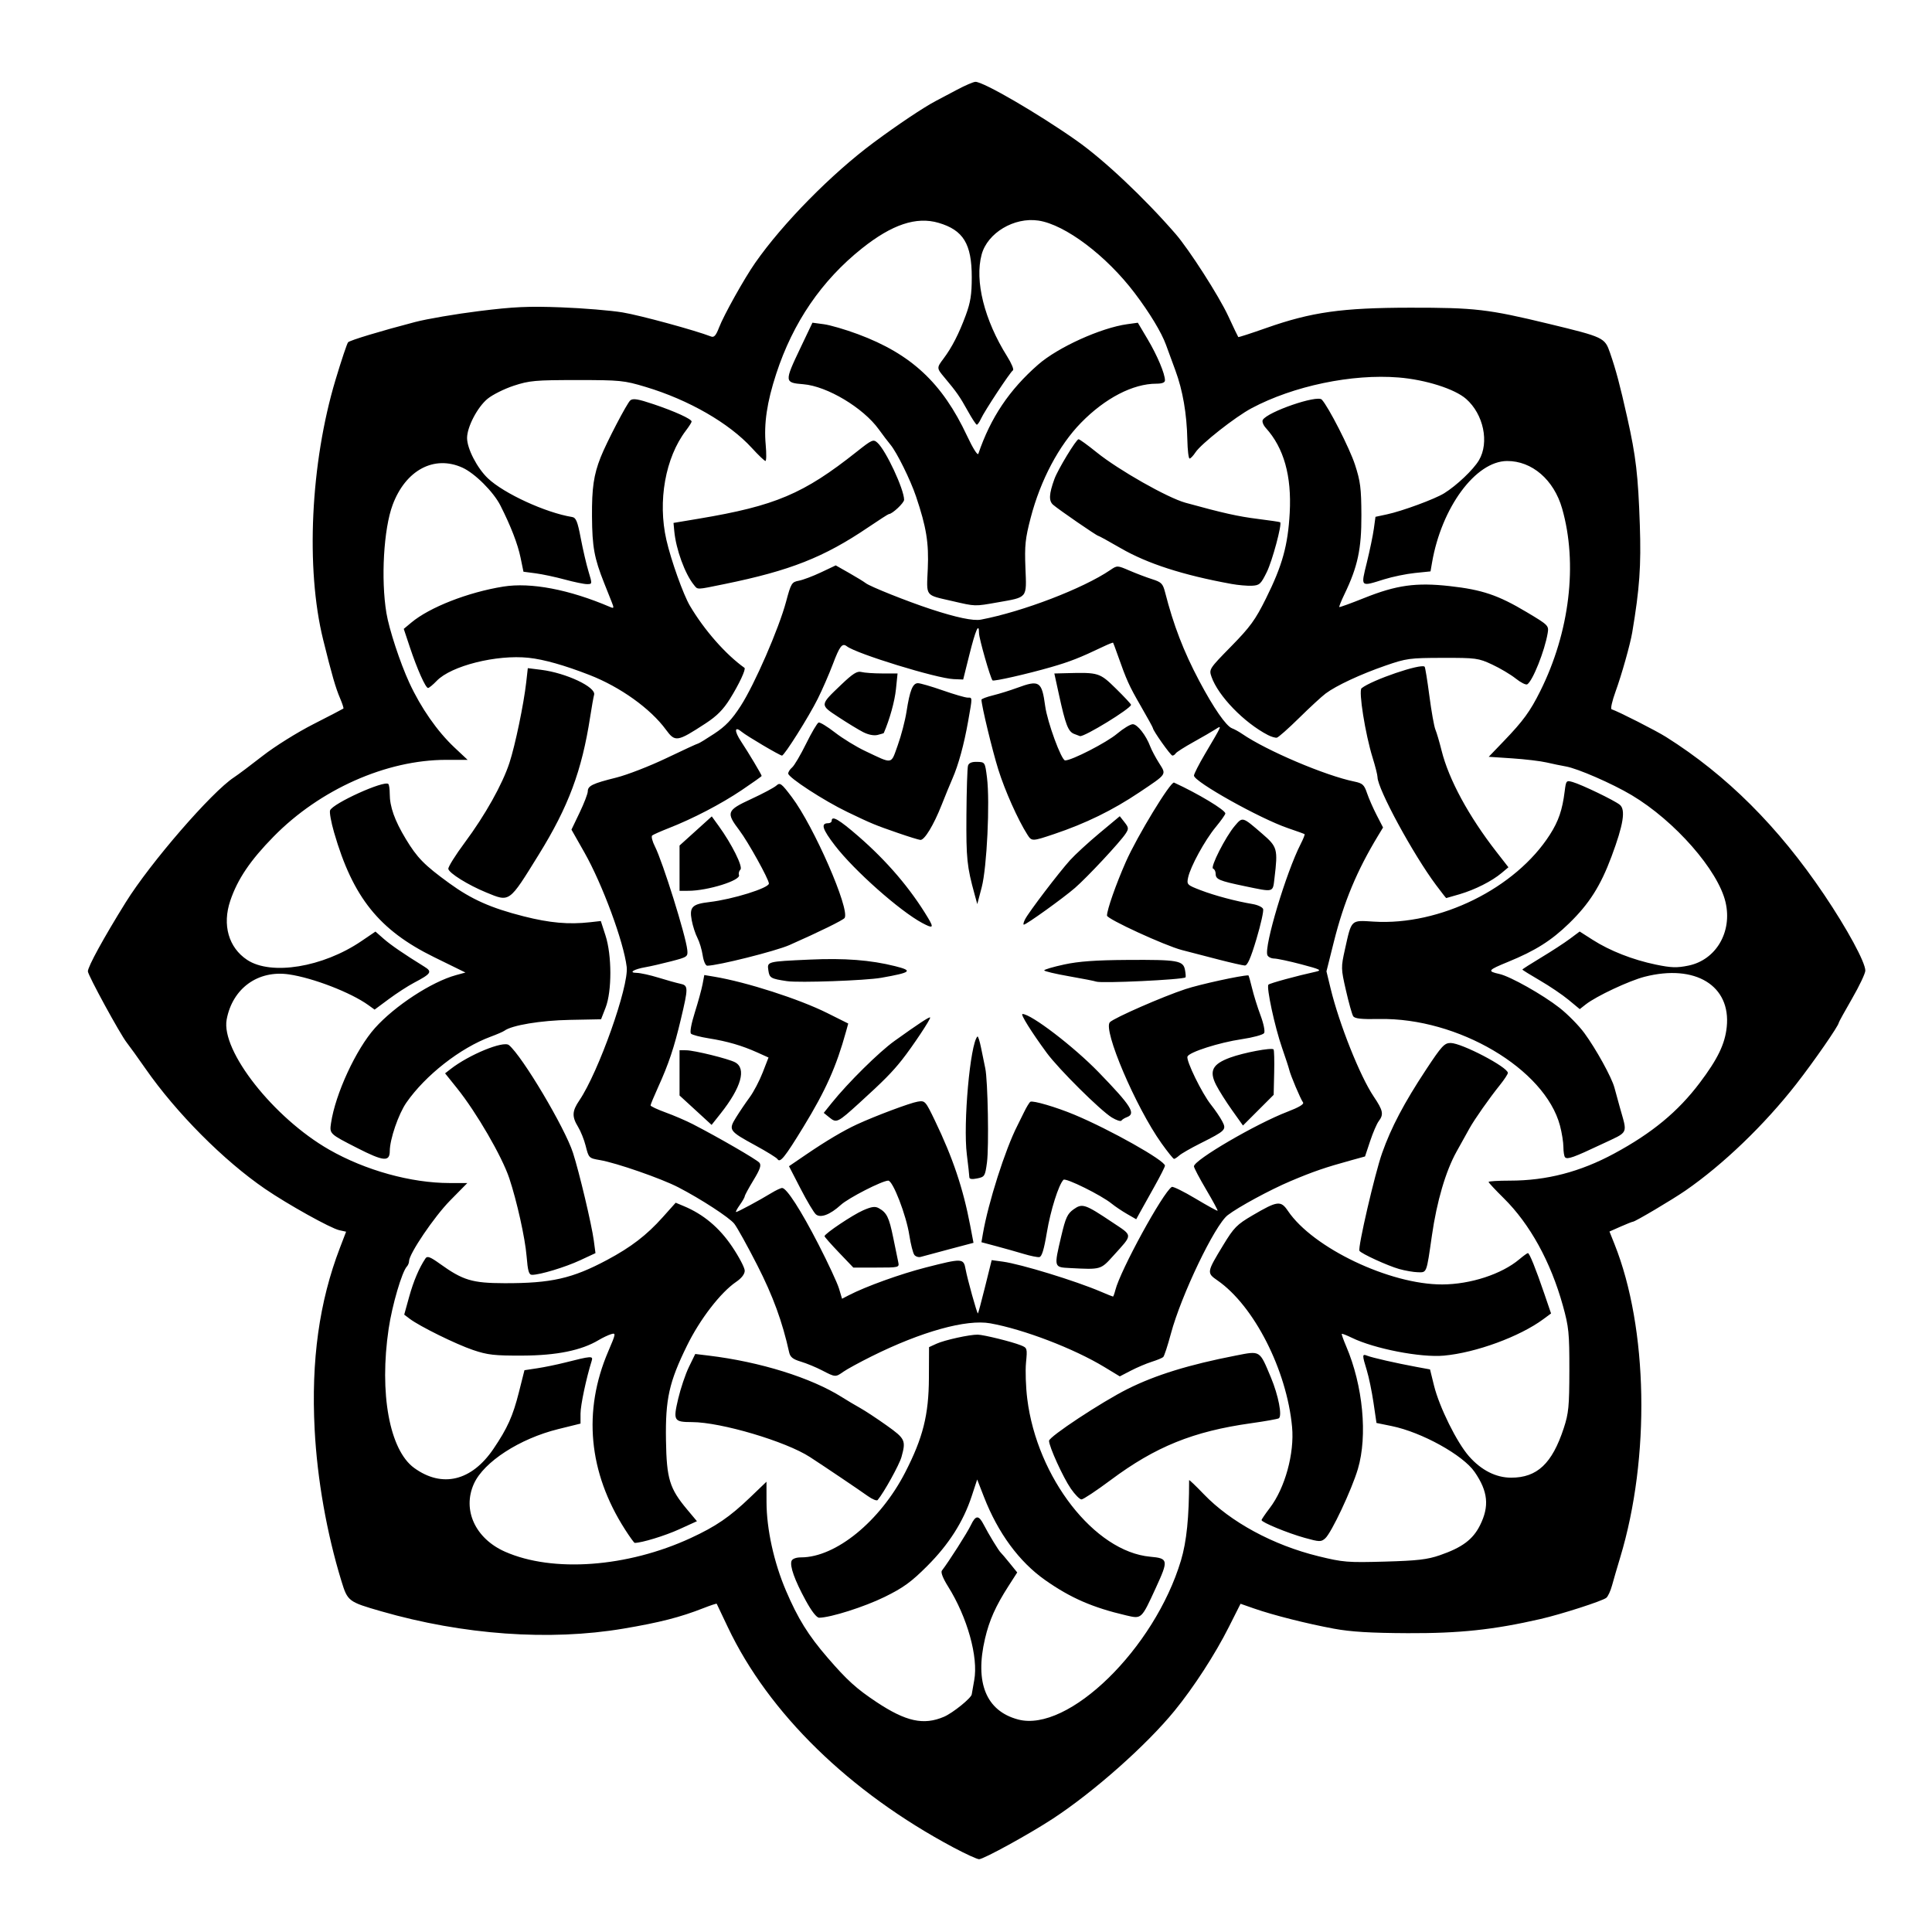 <?xml version="1.0" encoding="UTF-8" standalone="no"?>
<!-- Created with Inkscape (http://www.inkscape.org/) -->

<svg
   version="1.1"
   id="svg1"
   width="1066.667"
   height="1066.667"
   viewBox="0 0 1066.667 1066.667"
   sodipodi:docname="arab_flower_insert.svg"
   inkscape:version="1.4 (e7c3feb1, 2024-10-09)"
   xmlns:inkscape="http://www.inkscape.org/namespaces/inkscape"
   xmlns:sodipodi="http://sodipodi.sourceforge.net/DTD/sodipodi-0.dtd"
   xmlns="http://www.w3.org/2000/svg"
   xmlns:svg="http://www.w3.org/2000/svg">
  <defs
     id="defs1" />
  <sodipodi:namedview
     id="namedview1"
     pagecolor="#ffffff"
     bordercolor="#000000"
     borderopacity="0.25"
     inkscape:showpageshadow="2"
     inkscape:pageopacity="0.0"
     inkscape:pagecheckerboard="0"
     inkscape:deskcolor="#d1d1d1"
     inkscape:zoom="0.39959756"
     inkscape:cx="543.04636"
     inkscape:cy="508.01111"
     inkscape:window-width="1472"
     inkscape:window-height="853"
     inkscape:window-x="0"
     inkscape:window-y="37"
     inkscape:window-maximized="1"
     inkscape:current-layer="g1" />
  <g
     inkscape:groupmode="layer"
     inkscape:label="Image"
     id="g1">
    <path
       style="fill:#000000"
       d="M 526.513,1020.062 C 469.011,989.444 424.409,945.921 401.867,898.432 c -3.289,-6.928 -6.064,-12.772 -6.168,-12.987 -0.104,-0.215 -3.413,0.876 -7.354,2.424 -12.782,5.02 -24.122,7.923 -44.189,11.31 -40.723,6.873 -88.428,3.461 -133.642,-9.56 -18.209,-5.244 -18.588,-5.532 -22.026,-16.744 -8.081,-26.356 -13.356,-56.244 -14.773,-83.706 -1.968,-38.145 2.528,-70.443 13.956,-100.238 l 3.415,-8.904 -3.767,-0.827 c -4.757,-1.045 -28.469,-14.249 -41.006,-22.834 -22.865,-15.658 -48.964,-41.903 -66.002,-66.372 -4.145,-5.953 -8.804,-12.429 -10.353,-14.392 -3.63,-4.599 -21.443,-37.256 -21.443,-39.312 0,-2.614 8.763,-18.597 20.872,-38.069 13.589,-21.852 47.471,-60.97 59.794,-69.034 2.2,-1.44 9.356,-6.803 15.902,-11.918 6.648,-5.195 19.008,-12.917 28,-17.494 8.854,-4.507 16.283,-8.372 16.51,-8.589 0.226,-0.217 -0.577,-2.71 -1.785,-5.539 -2.53,-5.925 -4.542,-12.882 -9.389,-32.466 -9.739,-39.352 -6.981,-97.469 6.806,-143.414 3.264,-10.876 6.398,-20.238 6.964,-20.804 1.116,-1.116 17.842,-6.171 36.993,-11.181 6.6,-1.726 22.5,-4.442 35.333,-6.035 19.286,-2.393 27.15,-2.751 45.333,-2.063 12.1,0.458 27.331,1.714 33.848,2.791 9.667,1.598 40.071,9.877 48.947,13.329 1.594,0.62 2.684,-0.629 4.346,-4.982 2.59,-6.783 13.889,-27.008 19.916,-35.652 15.265,-21.891 42.248,-49.286 65.588,-66.589 13.286,-9.849 27.519,-19.361 34.241,-22.883 1.954,-1.024 7.222,-3.811 11.707,-6.195 4.485,-2.383 9.041,-4.333 10.126,-4.333 4.462,0 34.6,17.52 55.745,32.406 15.205,10.704 37.337,31.551 54.658,51.484 7.526,8.661 24.01,34.356 29.131,45.409 2.879,6.214 5.379,11.443 5.556,11.62 0.177,0.177 7.147,-2.083 15.49,-5.022 24.927,-8.78 41.764,-11.155 79.37,-11.195 35.844,-0.038 43.109,0.808 76.667,8.934 30.38,7.356 30.808,7.56 33.74,16.057 3.289,9.532 5.442,17.63 9.482,35.667 4.806,21.459 6.015,31.776 6.947,59.307 0.765,22.577 -0.124,35.136 -4.199,59.352 -1.111,6.605 -5.875,23.482 -9.214,32.648 -1.87,5.133 -2.853,9.517 -2.185,9.742 3.946,1.327 24.464,11.767 30.095,15.312 33.367,21.008 61.9,49.459 87.173,86.923 12.762,18.918 22.827,37.465 22.827,42.063 0,1.522 -3.3,8.483 -7.333,15.469 -4.033,6.986 -7.333,12.973 -7.333,13.306 0,1.589 -13.682,21.333 -23.457,33.851 -17.629,22.576 -40.372,44.439 -61.21,58.84 -7.135,4.931 -27.764,17.16 -28.948,17.16 -0.392,0 -3.473,1.221 -6.845,2.712 l -6.132,2.712 2.777,6.954 c 18.52,46.376 19.824,117.794 3.159,172.954 -1.662,5.5 -3.697,12.479 -4.522,15.508 -0.825,3.03 -2.248,6.099 -3.161,6.822 -2.264,1.79 -24.881,9.075 -36.327,11.7 -25.88,5.936 -44.749,7.947 -73.333,7.816 -20.519,-0.094 -31.384,-0.753 -40.667,-2.467 -14.911,-2.753 -33.654,-7.49 -44.137,-11.155 l -7.471,-2.612 -6.48,12.861 c -7.625,15.132 -19.301,33.146 -29.941,46.194 -15.518,19.029 -44.66,44.862 -67.303,59.66 -13.083,8.55 -38.204,22.345 -40.636,22.314 -1.117,-0.014 -7.431,-2.901 -14.031,-6.415 z m -5.332,-72.226 c 4.946,-2.12 15.332,-10.551 15.332,-12.446 0,-0.219 0.612,-3.71 1.361,-7.758 2.35,-12.713 -3.808,-34.763 -14.448,-51.732 -2.84,-4.53 -4.123,-7.834 -3.402,-8.767 3.849,-4.984 13.99,-20.89 15.983,-25.068 2.7,-5.663 4.34,-5.697 7.183,-0.149 2.561,4.997 8.279,14.383 9.293,15.254 0.427,0.367 2.655,2.989 4.952,5.826 l 4.176,5.16 -4.817,7.507 c -7.117,11.092 -10.575,18.836 -12.97,29.045 -5.718,24.372 0.634,39.914 18.235,44.622 27.687,7.405 75.355,-39.11 89.952,-87.775 3.129,-10.43 4.503,-23.963 4.503,-44.328 0,-0.392 3.629,3.067 8.065,7.685 14.83,15.44 38.29,28.15 63.268,34.277 13.69,3.358 16.131,3.557 36.667,2.984 18.049,-0.503 23.515,-1.136 30.435,-3.523 12.333,-4.255 18.26,-8.677 22.185,-16.555 5.235,-10.505 4.409,-18.67 -2.973,-29.397 -6.456,-9.382 -29.215,-21.975 -45.843,-25.367 l -8.357,-1.705 -1.653,-11.228 c -0.909,-6.175 -2.578,-14.228 -3.709,-17.895 -2.613,-8.47 -2.591,-9.158 0.248,-8.004 2.664,1.082 16.101,4.139 27.17,6.181 l 7.503,1.384 2.192,8.884 c 2.94,11.914 12.607,31.451 19.352,39.11 6.75,7.664 14.869,11.778 23.246,11.778 14.366,0 22.616,-7.765 29.042,-27.333 2.705,-8.236 3.068,-11.998 3.095,-32 0.028,-20.613 -0.297,-23.846 -3.584,-35.679 -6.714,-24.171 -18.191,-45.018 -32.628,-59.268 -4.614,-4.554 -8.389,-8.604 -8.389,-9 0,-0.396 5.29,-0.72 11.755,-0.72 20.26,0 38.78,-4.809 57.578,-14.95 20.921,-11.287 35.237,-23.116 47.26,-39.05 9.926,-13.155 13.912,-21.402 14.896,-30.815 2.386,-22.829 -17.32,-34.906 -45.297,-27.759 -8.536,2.181 -26.772,10.739 -32.524,15.263 l -3.329,2.618 -6.17,-5.111 c -3.393,-2.811 -10.52,-7.631 -15.836,-10.713 -5.317,-3.081 -9.667,-5.79 -9.667,-6.02 0,-0.23 4.65,-3.21 10.333,-6.624 5.683,-3.413 12.799,-8.045 15.813,-10.293 l 5.48,-4.087 7.187,4.595 c 9.499,6.074 22.184,11.049 34.859,13.67 8.538,1.766 11.635,1.862 17.988,0.558 15.237,-3.127 24.3,-18.557 20.52,-34.935 -4.077,-17.661 -28.015,-44.977 -51.874,-59.193 -10.693,-6.371 -29.784,-14.693 -36.305,-15.826 -2.567,-0.446 -7.367,-1.438 -10.667,-2.206 -3.3,-0.768 -11.832,-1.785 -18.961,-2.26 l -12.961,-0.864 8.327,-8.667 c 10.719,-11.156 14.515,-16.358 20.102,-27.548 16.285,-32.616 20.815,-70.441 12.083,-100.901 -4.545,-15.856 -16.662,-26.286 -30.425,-26.189 -17.334,0.122 -36.132,25.613 -41.388,56.123 l -0.83,4.819 -8.641,0.885 c -4.753,0.487 -12.391,2.061 -16.974,3.498 -13.278,4.163 -12.935,4.499 -9.535,-9.322 1.619,-6.583 3.353,-14.944 3.853,-18.58 l 0.909,-6.612 6.367,-1.365 c 8.377,-1.796 26.335,-8.411 31.511,-11.607 6.891,-4.254 16.184,-13.073 19.248,-18.266 5.8,-9.83 2.534,-25.409 -7.099,-33.867 -6.278,-5.512 -22.35,-10.612 -37.255,-11.821 -25.756,-2.09 -58.078,4.664 -81.181,16.963 -9.013,4.798 -27.88,19.651 -30.989,24.397 -1.223,1.867 -2.681,3.394 -3.24,3.394 -0.559,0 -1.116,-4.692 -1.239,-10.427 -0.306,-14.356 -2.522,-27.192 -6.601,-38.239 -1.895,-5.133 -4.235,-11.508 -5.2,-14.165 -2.479,-6.829 -9.009,-17.621 -17.245,-28.501 -15.664,-20.692 -38.419,-37.838 -53.148,-40.046 -13.402,-2.01 -28.129,6.777 -31.363,18.713 -3.945,14.558 1.461,36.163 14.084,56.284 2.398,3.823 3.836,7.275 3.194,7.672 -1.483,0.916 -15.735,22.513 -17.693,26.811 -0.81,1.778 -1.827,3.225 -2.259,3.217 -0.432,-0.009 -2.693,-3.459 -5.023,-7.667 -4.303,-7.77 -6.208,-10.502 -12.763,-18.305 -4.441,-5.286 -4.446,-5.39 -0.567,-10.553 4.582,-6.099 8.471,-13.677 12.225,-23.823 2.651,-7.164 3.341,-11.513 3.341,-21.043 0,-18.428 -4.649,-26.052 -18.333,-30.064 -12.268,-3.597 -25.678,0.877 -42.293,14.111 -22.256,17.726 -38.074,40.868 -47.347,69.268 -5.107,15.64 -6.859,27.454 -5.798,39.092 0.451,4.95 0.39,9 -0.136,9 -0.526,0 -3.913,-3.236 -7.528,-7.19 -12.558,-13.74 -34.837,-26.55 -58.566,-33.674 -12.003,-3.604 -13.994,-3.803 -38,-3.803 -22.945,0 -26.229,0.294 -34.834,3.114 -5.226,1.713 -11.753,4.97 -14.505,7.239 -5.59,4.608 -11.301,15.547 -11.301,21.647 0,5.844 5.556,16.606 11.481,22.236 8.836,8.397 31.943,19.019 46.48,21.367 2.197,0.355 3.025,2.377 4.81,11.746 1.186,6.225 3.109,14.467 4.274,18.317 2.11,6.976 2.108,7 -0.837,7 -1.625,0 -7.143,-1.141 -12.261,-2.536 -5.119,-1.395 -12.345,-2.936 -16.059,-3.424 l -6.752,-0.888 -1.615,-7.819 c -1.548,-7.495 -5.316,-17.245 -11.077,-28.665 -3.821,-7.574 -14.119,-17.856 -21.011,-20.98 -15.599,-7.069 -31.349,1.333 -38.523,20.549 -4.956,13.275 -6.547,40.964 -3.435,59.765 1.482,8.955 7.552,27.416 12.643,38.456 6.391,13.857 15.422,26.812 24.9,35.718 l 7.281,6.841 H 246.314 c -32.993,0 -69.591,16.261 -95.186,42.291 -12.938,13.158 -19.979,23.578 -24.002,35.519 -4.492,13.335 -0.916,25.848 9.324,32.625 13.244,8.765 41.82,4.082 63.044,-10.331 l 7.799,-5.296 4.467,3.922 c 3.993,3.506 11.198,8.449 22.573,15.487 4.474,2.768 3.769,3.844 -5.821,8.892 -3.3,1.737 -9.529,5.774 -13.841,8.972 l -7.841,5.814 -3.492,-2.512 c -9.635,-6.931 -30.484,-14.991 -43.799,-16.932 -17.091,-2.491 -31.163,7.692 -34.389,24.887 -3.239,17.267 25.925,54.329 56.541,71.851 20.015,11.456 45.238,18.45 66.57,18.459 l 9.748,0.004 -9.518,9.667 c -8.733,8.869 -22.644,29.413 -22.644,33.441 0,0.931 -0.537,2.262 -1.193,2.959 -2.737,2.906 -8.137,21.313 -10.068,34.315 -5.292,35.637 0.464,67.045 14.095,76.92 15.412,11.165 31.713,7.235 43.764,-10.551 7.719,-11.392 10.73,-18.095 14.056,-31.291 l 3.056,-12.126 7.144,-1.084 c 3.929,-0.596 10.745,-1.996 15.145,-3.111 14.718,-3.729 15.72,-3.795 14.835,-0.977 -3.008,9.569 -6.168,24.486 -6.168,29.121 v 5.521 l -12.333,3.05 c -21.267,5.259 -41.026,18.056 -46.506,30.119 -6.547,14.411 0.698,30.28 17.143,37.553 26.367,11.661 67.546,8.636 102.542,-7.532 13.923,-6.433 21.558,-11.657 32.821,-22.462 l 9,-8.634 0.021,11.219 c 0.028,14.91 4.064,33.305 10.731,48.911 6.599,15.446 12.318,24.661 22.949,36.974 10.763,12.467 15.874,17.109 26.945,24.473 16.32,10.855 26.128,13.006 37.355,8.193 z m -76.417,-64.333 c -6.028,-11.058 -8.827,-18.906 -7.747,-21.722 0.45,-1.172 2.532,-1.945 5.243,-1.945 19.177,0 43.591,-19.906 57.469,-46.857 9.839,-19.108 13.037,-31.82 13.125,-52.178 l 0.074,-17.036 4.126,-1.891 c 4.421,-2.027 18.401,-5.095 22.793,-5.003 3.302,0.069 18.699,3.87 23.699,5.851 3.615,1.432 3.681,1.65 2.919,9.623 -0.429,4.487 -0.119,13.464 0.687,19.948 5.424,43.596 37.194,84.392 67.887,87.176 10.016,0.908 10.179,1.804 3.11,17.173 -8.024,17.447 -7.79,17.229 -16.374,15.225 -18.578,-4.338 -30.755,-9.647 -44.783,-19.525 -14.324,-10.086 -25.99,-25.96 -33.766,-45.947 l -3.718,-9.556 -3.012,9.166 c -4.642,14.126 -12.626,26.659 -24.611,38.635 -8.799,8.792 -13.159,11.958 -23.424,17.008 -11.165,5.492 -29.893,11.445 -36.187,11.502 -1.417,0.013 -4.176,-3.532 -7.51,-9.646 z m -99.75,-39.169 c -20.124,-31.459 -23.299,-65.336 -9.203,-98.214 4.246,-9.905 4.319,-10.343 1.577,-9.515 -1.581,0.478 -4.675,1.946 -6.875,3.263 -9.537,5.707 -23.143,8.48 -42,8.56 -15.542,0.066 -19.275,-0.355 -27.333,-3.081 -9.44,-3.193 -29.482,-13.071 -35.005,-17.253 l -3.005,-2.275 2.714,-9.794 c 2.427,-8.759 5.545,-16.086 9.067,-21.313 0.952,-1.412 2.618,-0.778 7.87,2.995 12.776,9.178 17.847,10.706 35.692,10.754 25.774,0.069 37.431,-2.572 56.667,-12.839 13.211,-7.051 21.847,-13.678 30.642,-23.511 l 7.23,-8.084 4.527,1.891 c 10.802,4.513 19.56,11.858 26.602,22.308 3.85,5.714 6.996,11.714 6.991,13.333 -0.006,1.873 -1.731,4.118 -4.74,6.166 -8.605,5.861 -19.959,20.586 -27.116,35.168 -9.925,20.221 -11.988,29.5 -11.624,52.276 0.34,21.287 1.972,26.634 11.657,38.202 l 5.436,6.493 -9.817,4.474 c -7.813,3.56 -20.698,7.498 -24.536,7.498 -0.34,0 -2.777,-3.376 -5.417,-7.503 z m 375.294,4.717 c -9.315,-2.591 -23.795,-8.552 -23.795,-9.796 0,-0.401 2.049,-3.413 4.554,-6.694 8.385,-10.985 13.651,-30.135 12.296,-44.713 -2.919,-31.409 -20.995,-66.918 -41.188,-80.912 -6.019,-4.171 -5.974,-4.446 3.156,-19.479 5.908,-9.726 7.521,-11.365 16.205,-16.457 13.766,-8.072 15.591,-8.301 19.538,-2.451 13.788,20.437 56.282,40.687 85.193,40.599 15.59,-0.048 32.789,-5.663 42.582,-13.903 2.227,-1.874 4.347,-3.407 4.712,-3.407 0.864,0 4.342,8.604 9.027,22.331 l 3.754,10.997 -4.248,3.144 c -13.046,9.654 -37.271,18.541 -54.914,20.144 -12.814,1.165 -38.353,-3.791 -50.816,-9.86 -2.851,-1.388 -5.349,-2.361 -5.55,-2.162 -0.202,0.199 0.886,3.285 2.417,6.857 9.265,21.614 11.917,49.395 6.467,67.739 -3.42,11.51 -14.631,35.32 -18.043,38.318 -2.291,2.014 -3.131,1.992 -11.346,-0.294 z m -241.223,-23.096 c -4.797,-3.433 -23.932,-16.331 -31.905,-21.507 -13.322,-8.648 -49.066,-19.246 -65.087,-19.298 -10.099,-0.033 -10.516,-0.735 -7.659,-12.889 1.348,-5.733 4.017,-13.641 5.932,-17.572 l 3.481,-7.148 7.333,0.885 c 28.55,3.446 56.641,12.208 73.735,22.998 2.808,1.773 7.316,4.453 10.019,5.957 2.702,1.504 9.253,5.821 14.558,9.595 10.305,7.331 10.757,8.291 8.22,17.429 -1.192,4.294 -9.768,19.775 -13.181,23.794 -0.48,0.565 -2.93,-0.444 -5.445,-2.243 z m 112.107,-4.1 c -4.293,-6.24 -12.012,-23.191 -12.012,-26.379 0,-2.287 29.157,-21.521 43.427,-28.648 15.424,-7.703 33.805,-13.376 59.627,-18.404 13.785,-2.684 13.077,-3.124 19.445,12.08 4.144,9.894 6.349,21.319 4.353,22.552 -0.659,0.407 -7.554,1.632 -15.322,2.723 -31.918,4.481 -52.751,12.912 -77.486,31.359 -7.89,5.885 -15.149,10.699 -16.131,10.699 -0.982,0 -3.637,-2.692 -5.901,-5.982 z M 453.846,756.589 c -3.3,-1.717 -8.563,-3.888 -11.696,-4.825 -4.39,-1.312 -5.871,-2.493 -6.458,-5.149 -3.738,-16.912 -8.905,-31.04 -17.572,-48.039 -5.4,-10.593 -11.121,-20.915 -12.713,-22.938 -2.685,-3.413 -18.441,-13.671 -30.894,-20.114 -9.408,-4.868 -34.183,-13.481 -43.221,-15.026 -6.175,-1.056 -6.243,-1.123 -7.967,-7.972 -0.834,-3.312 -2.705,-7.972 -4.159,-10.356 -3.482,-5.71 -3.34,-8.704 0.693,-14.639 10.567,-15.55 27.42,-63.057 26.144,-73.695 -1.665,-13.879 -13.42,-45.678 -23.374,-63.23 l -7.125,-12.563 4.505,-9.399 c 2.477,-5.17 4.505,-10.445 4.505,-11.723 0,-3.071 2.635,-4.346 15.711,-7.6 6.017,-1.498 18.5,-6.344 27.74,-10.77 9.24,-4.426 17.1,-8.048 17.466,-8.048 0.366,0 4.36,-2.433 8.875,-5.406 6.271,-4.13 9.723,-7.747 14.622,-15.325 7.664,-11.852 21.078,-42.679 25.083,-57.643 2.711,-10.129 3.106,-10.776 7.021,-11.513 2.282,-0.429 7.801,-2.509 12.265,-4.621 l 8.116,-3.841 7.353,4.174 c 4.044,2.296 8.192,4.834 9.217,5.64 2.37,1.864 22.817,10.03 35.865,14.324 14.096,4.639 23.504,6.611 27.714,5.81 23.102,-4.397 56.427,-17.173 71.438,-27.387 3.804,-2.589 3.844,-2.587 10.667,0.348 3.767,1.62 9.401,3.754 12.522,4.742 5.024,1.59 5.833,2.42 7.07,7.247 4.648,18.143 10.212,32.59 18.794,48.796 7.955,15.022 14.93,25.096 18.19,26.27 1.25,0.45 3.773,1.846 5.607,3.102 13.53,9.267 45.935,23.034 61.878,26.288 4.54,0.927 5.442,1.746 7.002,6.363 0.985,2.914 3.381,8.381 5.325,12.148 l 3.534,6.849 -2.718,4.485 c -11.733,19.362 -18.933,36.626 -24.432,58.584 l -4.097,16.356 2.287,9.439 c 4.762,19.651 16.254,48.47 23.787,59.657 5.218,7.749 5.644,9.845 2.769,13.643 -1.053,1.391 -3.181,6.338 -4.731,10.994 l -2.817,8.466 -7.56,2.081 c -14.5,3.991 -20.979,6.217 -33.56,11.531 -11.219,4.738 -28.966,14.357 -34.712,18.814 -7.136,5.535 -25.681,44.231 -31.351,65.419 -1.761,6.581 -3.668,12.389 -4.236,12.905 -0.569,0.517 -3.434,1.697 -6.367,2.623 -2.933,0.926 -8.095,3.115 -11.47,4.865 l -6.136,3.181 -8.53,-5.171 c -16.861,-10.22 -44.458,-20.79 -62.977,-24.122 -13.177,-2.37 -38.063,4.555 -65.553,18.241 -6.6,3.286 -13.593,7.1 -15.539,8.476 -4.368,3.087 -4.439,3.083 -11.794,-0.745 z m 90.014,-46.144 3.653,-14.723 6.167,0.838 c 9.946,1.351 40.24,10.64 54.162,16.607 3.424,1.468 6.411,2.669 6.638,2.669 0.226,0 0.811,-1.591 1.299,-3.535 2.74,-10.919 26.287,-53.971 31.169,-56.988 0.629,-0.389 6.488,2.486 13.021,6.389 6.533,3.903 12.058,6.949 12.279,6.77 0.22,-0.179 -2.63,-5.457 -6.333,-11.727 -3.704,-6.27 -6.734,-12.031 -6.734,-12.801 0,-3.48 34.315,-23.512 51.658,-30.156 6.389,-2.448 9.287,-4.194 8.561,-5.159 -1.338,-1.779 -6.912,-14.956 -7.597,-17.959 -0.272,-1.192 -2.062,-6.667 -3.977,-12.167 -4.03,-11.574 -8.769,-33.592 -7.506,-34.876 0.772,-0.785 15.732,-4.873 26.195,-7.158 3.484,-0.761 2.453,-1.282 -8,-4.041 -6.6,-1.742 -13.369,-3.188 -15.042,-3.213 -1.673,-0.025 -3.364,-0.884 -3.757,-1.909 -1.855,-4.835 10.349,-45.549 18.362,-61.254 1.443,-2.828 2.431,-5.302 2.197,-5.499 -0.234,-0.196 -4.326,-1.678 -9.093,-3.293 -15.362,-5.204 -51.964,-25.658 -51.988,-29.053 -0.006,-0.896 2.746,-6.292 6.115,-11.992 9.684,-16.38 9.518,-15.988 5.738,-13.551 -1.759,1.134 -7.243,4.311 -12.187,7.058 -4.943,2.748 -9.329,5.547 -9.745,6.221 -0.416,0.674 -1.237,1.225 -1.823,1.225 -0.969,0 -10.777,-13.84 -10.777,-15.208 0,-0.32 -3.048,-5.859 -6.773,-12.309 -6.41,-11.1 -7.742,-14.055 -12.831,-28.483 -1.164,-3.3 -2.225,-6.146 -2.358,-6.324 -0.133,-0.178 -2.596,0.801 -5.474,2.175 -12.824,6.127 -18.274,8.269 -28.732,11.287 -13.19,3.807 -31.809,8.031 -32.376,7.345 -1.267,-1.533 -7.456,-23.216 -7.456,-26.121 0,-6.099 -1.862,-1.898 -5.347,12.061 l -3.389,13.577 -5.299,-0.22 c -9.342,-0.388 -53.542,-13.972 -58.907,-18.104 -2.582,-1.989 -3.943,-0.247 -7.811,9.999 -2.005,5.312 -5.737,13.858 -8.292,18.991 -4.888,9.821 -18.434,31.333 -19.73,31.333 -1.146,0 -19.553,-10.864 -22.233,-13.122 -4.021,-3.388 -4.214,-0.515 -0.358,5.312 4.151,6.272 11.366,18.359 11.366,19.04 0,0.245 -4.95,3.769 -11,7.83 -11.546,7.751 -26.873,15.733 -40.333,21.006 -4.4,1.724 -8.499,3.543 -9.108,4.042 -0.609,0.5 0.074,3.23 1.518,6.067 4.276,8.401 17.05,49.227 17.855,57.068 0.39,3.797 0.132,3.98 -8.932,6.333 -5.133,1.333 -11.433,2.782 -14,3.219 -6.603,1.126 -9.759,3.112 -5.028,3.164 2.001,0.022 7.401,1.205 12,2.629 4.599,1.424 10.011,2.935 12.028,3.359 4.556,0.957 4.576,1.985 0.393,19.601 -3.749,15.788 -6.716,24.647 -12.585,37.576 -2.278,5.018 -4.142,9.521 -4.142,10.007 0,0.485 3.75,2.244 8.333,3.908 4.583,1.664 11.333,4.57 15,6.458 14.03,7.224 35.319,19.546 36.752,21.273 1.152,1.388 0.391,3.626 -3.294,9.692 -2.635,4.338 -4.791,8.316 -4.791,8.841 0,0.524 -1.241,2.696 -2.757,4.826 -1.517,2.13 -2.43,3.873 -2.03,3.873 0.877,0 12.968,-6.508 19.454,-10.472 2.567,-1.568 5.267,-2.831 6,-2.805 2.499,0.088 10.338,12.269 20.028,31.122 5.321,10.352 10.427,21.342 11.348,24.423 l 1.674,5.602 3.772,-1.951 c 9.383,-4.852 28.473,-11.73 42.511,-15.316 20.256,-5.174 20.817,-5.147 21.945,1.063 0.971,5.339 6.258,24.333 6.774,24.333 0.17,0 1.952,-6.626 3.961,-14.723 z m 46.986,-10.343 c -9.094,-0.474 -9.016,-0.189 -4.892,-17.754 2.356,-10.034 3.378,-12.247 6.772,-14.664 4.825,-3.436 6.279,-2.95 21.358,7.13 11.568,7.733 11.522,6.361 0.622,18.445 -7.035,7.799 -6.806,7.734 -23.86,6.844 z m -127.685,-8.6 c -4.382,-4.583 -7.953,-8.633 -7.936,-9 0.067,-1.391 15.546,-11.761 21.32,-14.282 4.683,-2.045 6.615,-2.308 8.636,-1.176 4.41,2.47 5.667,5.02 7.935,16.099 1.204,5.881 2.472,12.043 2.819,13.693 0.618,2.945 0.398,3 -12.088,3 h -12.718 z m 41.68,1.363 c -0.76,-0.933 -2.022,-5.859 -2.805,-10.945 -1.693,-10.995 -9.067,-30.085 -11.622,-30.085 -3.304,0 -21.978,9.554 -26.187,13.398 -5.895,5.384 -11.157,7.391 -13.746,5.243 -1.116,-0.926 -4.92,-7.29 -8.453,-14.143 l -6.424,-12.459 9.454,-6.446 c 11.066,-7.545 20.664,-13.235 28.121,-16.672 10.179,-4.691 29.324,-11.862 33.467,-12.534 4.073,-0.661 4.282,-0.432 9.53,10.469 9.924,20.615 15.567,37.405 19.491,58.001 l 1.805,9.473 -13.48,3.567 c -7.414,1.962 -14.445,3.851 -15.625,4.199 -1.18,0.347 -2.767,-0.132 -3.527,-1.065 z m 60.338,-0.576 c -3.667,-1.102 -10.414,-3.005 -14.994,-4.229 l -8.327,-2.225 0.8,-4.667 c 2.934,-17.107 12.36,-46.663 19.029,-59.669 0.657,-1.282 2.312,-4.63 3.676,-7.441 1.365,-2.811 2.939,-5.401 3.499,-5.756 1.345,-0.853 14.303,2.95 24.316,7.136 19.734,8.251 50,25.287 50,28.143 0,0.623 -2.667,5.885 -5.926,11.694 -3.259,5.809 -6.83,12.208 -7.934,14.221 l -2.008,3.66 -5.066,-2.915 c -2.786,-1.603 -6.628,-4.188 -8.538,-5.744 -5.678,-4.626 -25.367,-14.358 -26.564,-13.131 -2.682,2.752 -7.131,16.874 -9.176,29.127 -1.587,9.511 -2.782,13.393 -4.173,13.562 -1.072,0.131 -4.949,-0.664 -8.616,-1.767 z m -30,-42.324 c 0,-0.843 -0.623,-6.498 -1.383,-12.566 -2.127,-16.962 1.833,-61.125 5.841,-65.132 0.354,-0.354 1.281,2.555 2.062,6.463 0.78,3.908 1.805,8.906 2.276,11.106 1.415,6.608 2.079,43.419 0.936,51.945 -1.018,7.593 -1.257,7.985 -5.398,8.832 -2.89,0.591 -4.333,0.376 -4.333,-0.647 z m -105.935,-10.025 c -0.461,-0.747 -5.854,-4.091 -11.984,-7.433 -14.884,-8.113 -15.212,-8.587 -10.835,-15.647 1.941,-3.131 5.301,-8.092 7.465,-11.026 2.165,-2.933 5.393,-9.076 7.174,-13.651 l 3.238,-8.318 -6.228,-2.806 c -8.431,-3.799 -16.557,-6.162 -26.791,-7.789 -4.71,-0.749 -9.108,-1.907 -9.775,-2.574 -0.727,-0.727 0.118,-5.423 2.113,-11.736 1.828,-5.788 3.751,-12.8 4.273,-15.581 l 0.949,-5.057 5.502,0.919 c 17.844,2.982 46.849,12.315 62.404,20.08 l 11.569,5.775 -1.229,4.449 c -5.335,19.322 -11.206,32.47 -23.443,52.502 -10.372,16.979 -12.971,20.208 -14.402,17.892 z m 212.022,-8.72 c -14.223,-19.932 -32.518,-62.889 -28.482,-66.874 2.471,-2.44 29.14,-14.11 41.728,-18.26 7.971,-2.628 30.655,-7.585 34.708,-7.585 0.197,0 1.109,3.15 2.025,7 0.916,3.85 3.03,10.64 4.696,15.089 1.713,4.572 2.575,8.826 1.982,9.785 -0.576,0.933 -6.153,2.45 -12.393,3.371 -12.449,1.839 -28.991,7.133 -29.93,9.579 -0.849,2.212 7.995,20.326 12.976,26.578 2.307,2.896 5.107,7.022 6.222,9.169 2.434,4.687 2.013,5.108 -12.286,12.301 -5.133,2.582 -10.281,5.542 -11.438,6.579 -1.158,1.036 -2.455,1.884 -2.883,1.884 -0.428,0 -3.544,-3.876 -6.925,-8.614 z M 384.028,612.943 375.179,604.824 V 592.33 579.836 l 3.667,0.021 c 4.425,0.025 23.317,4.675 27.001,6.647 6.372,3.41 3.405,13.909 -7.991,28.279 l -4.98,6.279 z m 296.205,0.012 c -3.309,-4.649 -7.277,-10.932 -8.816,-13.964 -3.941,-7.758 -2.013,-11.507 7.763,-15.093 7.413,-2.72 22.808,-5.627 23.957,-4.524 0.343,0.329 0.497,6.108 0.343,12.842 l -0.281,12.243 -8.474,8.474 -8.474,8.474 z m -222.257,4.051 -3.183,-2.578 4.421,-5.502 c 8.988,-11.184 26.099,-28.095 34.572,-34.168 13.213,-9.47 19.288,-13.474 19.747,-13.014 0.567,0.567 -9.725,16.058 -15.564,23.424 -5.403,6.816 -10.152,11.621 -23.457,23.727 -12.05,10.965 -12.649,11.259 -16.537,8.11 z m 155.903,-0.012 c -6.326,-3.847 -29.383,-26.731 -35.973,-35.703 -8.508,-11.583 -14.664,-21.456 -13.38,-21.456 4.794,0 28.359,18.034 42.092,32.212 17.992,18.575 20.678,22.845 15.561,24.733 -1.283,0.473 -2.657,1.335 -3.052,1.915 -0.395,0.58 -2.757,-0.186 -5.249,-1.701 z M 434.513,541.701 c -8.911,-1.328 -9.683,-1.766 -10.28,-5.836 -0.741,-5.046 -0.993,-4.98 22.947,-6.072 19.111,-0.872 33.471,0.236 47,3.627 10.122,2.536 9,3.477 -7.667,6.429 -8.599,1.523 -45.411,2.834 -52,1.852 z m 170.667,0.24 c -0.733,-0.306 -7.483,-1.63 -15,-2.943 -7.517,-1.313 -13.667,-2.775 -13.667,-3.249 0,-0.473 4.95,-1.932 11,-3.24 8.054,-1.742 17.428,-2.419 35,-2.526 27.785,-0.17 30.732,0.341 31.724,5.505 0.389,2.025 0.513,3.878 0.276,4.119 -1.264,1.283 -46.697,3.433 -49.333,2.334 z M 387.96,527.467 c -0.47,-3.136 -1.783,-7.486 -2.917,-9.667 -1.134,-2.18 -2.545,-6.544 -3.136,-9.696 -1.377,-7.347 0.181,-8.95 9.801,-10.08 12.861,-1.512 32.804,-7.728 32.804,-10.225 0,-2.311 -11.469,-22.984 -16.27,-29.328 -7.506,-9.918 -7.075,-11.062 6.542,-17.353 6.383,-2.949 12.611,-6.272 13.84,-7.384 2.04,-1.846 2.787,-1.29 8.563,6.373 12.149,16.118 32.131,61.855 29.138,66.697 -0.723,1.17 -13.984,7.684 -30.48,14.972 -7.542,3.332 -39.654,11.393 -45.384,11.393 -0.916,0 -2.025,-2.529 -2.501,-5.702 z m 285.219,2.412 c -6.6,-1.692 -15.9,-4.103 -20.667,-5.358 -9.549,-2.514 -41.333,-17.139 -41.333,-19.019 0,-3.204 4.879,-17.121 10.401,-29.667 6.161,-13.999 24.781,-44.603 26.623,-43.759 13.232,6.065 28.31,15.14 28.31,17.038 0,0.604 -2.396,3.997 -5.326,7.542 -5.999,7.26 -13.957,21.812 -15.227,27.846 -0.812,3.857 -0.568,4.106 6.855,6.96 7.778,2.991 19.468,6.107 28.768,7.669 2.789,0.468 5.392,1.691 5.786,2.718 0.394,1.027 -1.264,8.494 -3.684,16.593 -3.182,10.649 -4.969,14.697 -6.453,14.62 -1.129,-0.059 -7.452,-1.491 -14.052,-3.183 z M 509.179,509.592 c -12.386,-6.619 -37.571,-28.96 -48.147,-42.711 -7.052,-9.169 -8.031,-12.379 -3.775,-12.379 1.057,0 1.921,-0.6 1.921,-1.333 0,-3.089 4.019,-0.764 14.682,8.492 15.929,13.828 28.809,28.925 38.541,45.174 3.291,5.495 2.757,5.951 -3.223,2.756 z m 56.797,-2.089 c 2.107,-4.06 18.551,-25.665 24.813,-32.601 2.781,-3.08 10.095,-9.8 16.252,-14.931 l 11.195,-9.33 2.599,3.304 c 2.349,2.987 2.409,3.594 0.622,6.322 -3.062,4.673 -21.203,24.113 -27.954,29.956 -6.61,5.721 -26.885,20.281 -28.241,20.281 -0.464,0 -0.143,-1.35 0.713,-3 z m -27.879,-13.667 c -4.243,-15.441 -4.691,-19.777 -4.528,-43.783 0.094,-13.814 0.487,-26.114 0.874,-27.333 0.479,-1.509 2.092,-2.177 5.053,-2.091 4.327,0.125 4.355,0.169 5.424,8.667 1.692,13.443 -0.046,49.68 -2.903,60.541 l -2.455,9.333 z m -162.918,-14.506 v -12.506 l 8.898,-8.041 8.898,-8.041 3.847,5.311 c 7.216,9.961 13.475,22.533 11.968,24.04 -0.771,0.771 -1.126,2.123 -0.789,3.003 1.131,2.948 -17.152,8.68 -27.822,8.722 l -5,0.02 z m 312,9.917 c -14.056,-2.923 -16,-3.746 -16,-6.775 0,-1.327 -0.639,-2.626 -1.42,-2.886 -1.782,-0.594 6.867,-17.634 12.01,-23.659 4.317,-5.058 4.102,-5.12 15.077,4.357 8.429,7.278 8.742,8.408 6.803,24.553 -0.967,8.048 -0.097,7.815 -16.469,4.411 z m -191.333,-29.325 c -12.931,-4.475 -14.489,-5.121 -28.02,-11.62 -12.85,-6.172 -32.647,-19.05 -32.647,-21.237 0,-0.863 0.966,-2.371 2.146,-3.35 1.18,-0.979 4.647,-6.859 7.705,-13.065 3.057,-6.206 6.173,-11.489 6.924,-11.739 0.751,-0.25 4.826,2.232 9.055,5.515 4.229,3.284 11.697,7.865 16.596,10.181 15.668,7.406 14.151,7.675 18.06,-3.194 1.895,-5.268 4.07,-13.613 4.833,-18.544 1.816,-11.728 3.417,-15.704 6.315,-15.682 1.301,0.01 7.466,1.802 13.7,3.982 6.233,2.18 12.383,3.972 13.667,3.982 2.783,0.021 2.765,-0.7 0.327,13.082 -2.273,12.852 -5.337,24.054 -8.645,31.602 -1.285,2.933 -3.98,9.498 -5.988,14.589 -4.378,11.098 -9.447,19.452 -11.712,19.3 -0.907,-0.061 -6.45,-1.772 -12.317,-3.803 z m 71.395,0.914 c -5.232,-8.205 -12.444,-24.357 -16.091,-36.035 -3.319,-10.628 -9.197,-34.989 -9.284,-38.473 -0.011,-0.463 2.829,-1.543 6.312,-2.401 3.483,-0.857 9.506,-2.729 13.383,-4.158 12.294,-4.533 13.627,-3.667 15.492,10.067 1.205,8.878 8.96,30 11.014,30 3.708,0 22.89,-9.858 28.683,-14.741 3.432,-2.892 7.332,-5.255 8.667,-5.25 2.535,0.01 7.307,6.086 9.626,12.259 0.744,1.981 2.933,6.105 4.865,9.165 4.133,6.548 4.635,5.799 -10.847,16.183 -14.796,9.924 -29.569,17.152 -47.117,23.054 -12.07,4.06 -12.323,4.065 -14.705,0.33 z m -90.729,-56.647 c -2.567,-1.322 -8.682,-5.047 -13.589,-8.277 -10.391,-6.84 -10.419,-6.514 1.514,-17.895 6.43,-6.133 8.806,-7.63 11.126,-7.008 1.622,0.435 6.783,0.799 11.467,0.809 l 8.517,0.018 -0.885,8.637 c -0.686,6.693 -3.44,16.625 -6.725,24.254 -0.053,0.124 -1.596,0.594 -3.427,1.045 -2.044,0.503 -5.134,-0.109 -7.997,-1.584 z m 116.467,0.989 c -3.252,-1.312 -4.709,-5.106 -8.325,-21.675 l -2.546,-11.667 6.868,-0.179 c 17.602,-0.459 18.18,-0.277 27.201,8.584 4.583,4.501 8.31,8.502 8.281,8.89 -0.154,2.088 -25.775,17.791 -28.207,17.287 -0.224,-0.046 -1.698,-0.605 -3.274,-1.241 z M 290.729,693.503 c -0.814,-9.952 -5.359,-30.408 -9.546,-42.967 -4.019,-12.054 -18.119,-36.35 -28.871,-49.747 l -6.575,-8.193 3.055,-2.378 c 10.233,-7.968 29.156,-15.731 32.196,-13.208 7.429,6.166 30.893,45.635 35.371,59.501 3.445,10.666 10.312,39.59 11.475,48.336 l 0.932,7.011 -8.46,3.938 c -8.232,3.832 -22.126,8.041 -26.542,8.041 -1.769,0 -2.351,-1.984 -3.034,-10.333 z m 481.784,7.131 c -6.342,-1.785 -20.989,-8.495 -21.954,-10.057 -1.001,-1.62 8.494,-42.593 12.503,-53.952 4.973,-14.09 12.131,-27.683 24.255,-46.058 8.65,-13.111 10.143,-14.731 13.572,-14.731 6.08,0 31.591,13.338 31.615,16.529 0,0.658 -1.966,3.658 -4.379,6.667 -5.941,7.406 -13.996,18.878 -16.827,23.963 -1.278,2.296 -4.49,8.074 -7.139,12.841 -5.983,10.768 -10.879,27.436 -13.587,46.252 -3.049,21.188 -2.76,20.429 -7.751,20.325 -2.369,-0.05 -7.008,-0.85 -10.308,-1.779 z M 197.199,633.809 c -15.291,-7.802 -15.303,-7.814 -14.439,-13.722 2.349,-16.046 13.799,-40.828 24.259,-52.508 10.989,-12.27 31.286,-25.523 44.727,-29.205 l 5.234,-1.434 -17.325,-8.502 c -30.328,-14.883 -44.835,-32.973 -55.206,-68.843 -1.629,-5.632 -2.626,-11.112 -2.217,-12.178 1.482,-3.862 29.983,-16.767 32.179,-14.571 0.422,0.422 0.767,2.848 0.767,5.391 0,7.142 2.695,14.732 8.851,24.932 6.304,10.445 10.216,14.429 24.001,24.448 12.317,8.952 23.029,13.718 41.148,18.307 14.397,3.647 24.807,4.57 36.601,3.245 l 5.935,-0.667 2.591,8 c 3.54,10.928 3.567,30.773 0.055,39.79 l -2.515,6.457 -17.333,0.335 c -15.982,0.309 -31.906,2.952 -36,5.975 -0.733,0.541 -4.147,2.024 -7.586,3.294 -16.762,6.19 -36.057,21.279 -46.56,36.411 -4.376,6.305 -9.144,20.208 -9.17,26.739 -0.024,6.065 -3.417,5.746 -17.998,-1.694 z m 666.884,5.153 c -0.497,-0.497 -0.911,-3.054 -0.919,-5.681 -0.01,-2.628 -0.86,-7.95 -1.892,-11.826 -8.34,-31.33 -56.336,-59.657 -99.717,-58.851 -10.108,0.188 -13.613,-0.198 -14.482,-1.593 -0.63,-1.013 -2.419,-7.415 -3.975,-14.228 -2.751,-12.046 -2.766,-12.669 -0.556,-22.601 3.726,-16.748 3.102,-16.146 15.913,-15.346 36.493,2.277 78.27,-18.351 97.246,-48.015 4.775,-7.465 6.867,-13.586 8.16,-23.871 0.758,-6.03 0.893,-6.19 4.416,-5.179 5.009,1.436 23.031,10.123 26.001,12.533 3.343,2.712 2.041,10.908 -4.537,28.546 -6.077,16.294 -12.333,26.148 -23.474,36.975 -9.77,9.494 -18.593,15.062 -33.599,21.205 -11.321,4.634 -11.716,5.184 -4.822,6.719 5.999,1.336 23.892,11.413 33.17,18.68 4.508,3.531 10.672,9.792 13.697,13.914 6.481,8.83 15.115,24.493 16.624,30.161 0.586,2.2 1.902,7 2.925,10.667 4.315,15.471 5.363,13.323 -10.043,20.599 -15.384,7.266 -18.833,8.498 -20.137,7.193 z M 268.353,492.69 c -9.937,-4.088 -20.428,-10.617 -20.832,-12.966 -0.179,-1.038 3.913,-7.588 9.092,-14.555 11.245,-15.125 20.756,-32.105 24.663,-44.029 3.159,-9.643 7.895,-32.395 9.251,-44.444 l 0.878,-7.806 7.381,0.922 c 13.777,1.721 30.401,9.563 29.218,13.782 -0.346,1.233 -1.324,6.742 -2.175,12.242 -4.599,29.731 -11.986,49.522 -28.355,75.962 -16.639,26.876 -15.887,26.337 -29.123,20.893 z m 524.53,-4.005 c -12.684,-16.961 -32.303,-53.117 -32.353,-59.625 -0.009,-1.16 -1.215,-5.96 -2.681,-10.667 -4.071,-13.077 -7.885,-37.005 -6.123,-38.413 5.711,-4.564 32.877,-13.833 34.827,-11.883 0.319,0.319 1.498,7.577 2.619,16.129 1.121,8.552 2.615,16.912 3.32,18.579 0.705,1.666 2.245,6.895 3.421,11.619 3.965,15.923 14.949,36.197 30.289,55.907 l 6.613,8.496 -3.817,3.198 c -5.353,4.485 -14.551,9.136 -23.059,11.66 -3.983,1.182 -7.347,2.149 -7.475,2.149 -0.128,0 -2.639,-3.218 -5.58,-7.151 z M 367.647,402.836 c -8.541,-11.643 -25.21,-23.572 -42.148,-30.164 -13.913,-5.414 -25.247,-8.614 -33.653,-9.501 -17.707,-1.869 -42.769,4.422 -50.732,12.733 -2.072,2.163 -4.227,3.932 -4.789,3.932 -1.373,0 -6.018,-10.43 -10.087,-22.647 l -3.324,-9.981 4.193,-3.5 c 10.108,-8.438 31.293,-16.725 50.738,-19.846 15.248,-2.448 36.434,1.597 59.025,11.269 2.121,0.908 2.205,0.626 0.834,-2.809 -0.838,-2.1 -2.716,-6.819 -4.173,-10.486 -5.448,-13.707 -6.571,-19.866 -6.687,-36.667 -0.109,-15.76 0.942,-22.973 4.759,-32.667 3.199,-8.122 14.576,-29.95 16.399,-31.463 1.47,-1.22 4.292,-0.752 12.863,2.133 11.687,3.934 20.98,8.17 20.98,9.565 0,0.466 -1.413,2.704 -3.141,4.973 -11.373,14.94 -15.668,38.981 -10.787,60.376 2.578,11.299 9.337,30.217 13.012,36.416 7.986,13.475 19.673,26.761 30.095,34.214 0.948,0.678 -2.971,9.054 -8.026,17.153 -3.686,5.906 -7.239,9.486 -13.417,13.516 -15.736,10.266 -16.812,10.435 -21.935,3.451 z m 332.338,2.96 c -13.159,-6.827 -27.461,-21.609 -31.12,-32.164 -1.433,-4.133 -1.248,-4.418 10.867,-16.772 10.513,-10.721 13.339,-14.609 19.223,-26.462 9.053,-18.233 12.112,-29.265 13.1,-47.228 1.123,-20.433 -3.224,-35.883 -13.197,-46.901 -1.444,-1.596 -2.191,-3.605 -1.659,-4.466 2.789,-4.513 30.023,-13.872 32.554,-11.188 3.645,3.864 15.351,26.789 18.325,35.889 3.012,9.214 3.496,13.028 3.553,28 0.071,18.574 -2.036,28.392 -9.34,43.534 -1.794,3.719 -3.078,6.921 -2.854,7.115 0.224,0.195 6.408,-2.05 13.741,-4.988 17.813,-7.136 28.625,-8.646 47.162,-6.584 17.969,1.998 26.765,4.969 42.512,14.361 12.052,7.188 12.324,7.46 11.625,11.628 -1.637,9.756 -8.276,26.4 -11.268,28.249 -0.738,0.456 -3.596,-0.974 -6.352,-3.178 -2.756,-2.204 -8.611,-5.686 -13.011,-7.738 -7.62,-3.554 -8.918,-3.729 -27.333,-3.694 -18.226,0.035 -20.035,0.28 -31.59,4.282 -13.804,4.782 -27.157,11.008 -33.026,15.4 -2.167,1.622 -8.765,7.703 -14.662,13.514 -5.897,5.811 -11.422,10.701 -12.278,10.866 -0.856,0.165 -3.093,-0.497 -4.971,-1.471 z M 525.846,331.875 c -15.395,-3.563 -14.313,-2.143 -13.613,-17.882 0.634,-14.247 -0.789,-22.989 -6.498,-39.919 -3.082,-9.141 -10.583,-24.332 -14.087,-28.528 -1.358,-1.626 -4.268,-5.453 -6.468,-8.504 -8.596,-11.921 -28.544,-23.849 -41.642,-24.901 -10.514,-0.844 -10.552,-1.298 -1.67,-19.941 l 6.687,-14.037 6.313,0.843 c 3.472,0.464 11.918,2.93 18.769,5.481 29.5,10.983 46.551,26.869 60.288,56.17 3.262,6.959 5.833,11.019 6.233,9.844 6.769,-19.901 17.066,-35.256 32.983,-49.185 10.951,-9.583 34.689,-20.343 49.298,-22.345 l 5.766,-0.79 5.435,9.16 c 5.312,8.953 9.541,18.997 9.541,22.661 0,1.211 -1.609,1.832 -4.743,1.832 -12.925,0 -28.317,7.982 -41.601,21.573 -12.22,12.503 -22.348,31.614 -27.783,52.427 -3.002,11.496 -3.403,15.319 -2.908,27.743 0.674,16.923 1.38,16.049 -15.341,18.992 -12.834,2.259 -12.108,2.279 -24.957,-0.695 z m -142.808,-9.039 c -4.907,-6.064 -9.823,-19.568 -10.763,-29.566 l -0.429,-4.566 14,-2.345 c 42.177,-7.064 57.813,-13.689 87.088,-36.905 8.561,-6.789 9.229,-7.079 11.521,-5.005 4.653,4.211 14.651,25.605 14.705,31.468 0.016,1.742 -6.576,7.917 -8.452,7.917 -0.319,0 -5.445,3.294 -11.393,7.321 -24.462,16.562 -43.044,23.895 -79.348,31.313 -15.904,3.249 -14.619,3.222 -16.929,0.366 z m 296.808,-0.452 c -26.755,-4.872 -46.388,-11.213 -61.105,-19.733 -6.474,-3.748 -12.056,-6.815 -12.404,-6.815 -0.803,0 -21.696,-14.377 -24.875,-17.117 -2.503,-2.158 -2.324,-5.971 0.669,-14.217 1.932,-5.322 12.055,-22 13.353,-22 0.564,0 5.076,3.27 10.027,7.268 12.041,9.722 39.082,25.061 49.002,27.796 20.69,5.705 29.099,7.582 40.074,8.946 6.519,0.81 12.01,1.63 12.202,1.822 1.097,1.097 -4.327,21.299 -7.384,27.502 -3.291,6.679 -4.027,7.352 -8.252,7.548 -2.551,0.118 -7.639,-0.332 -11.306,-0.999 z"
       id="path1" />
  </g>
</svg>
